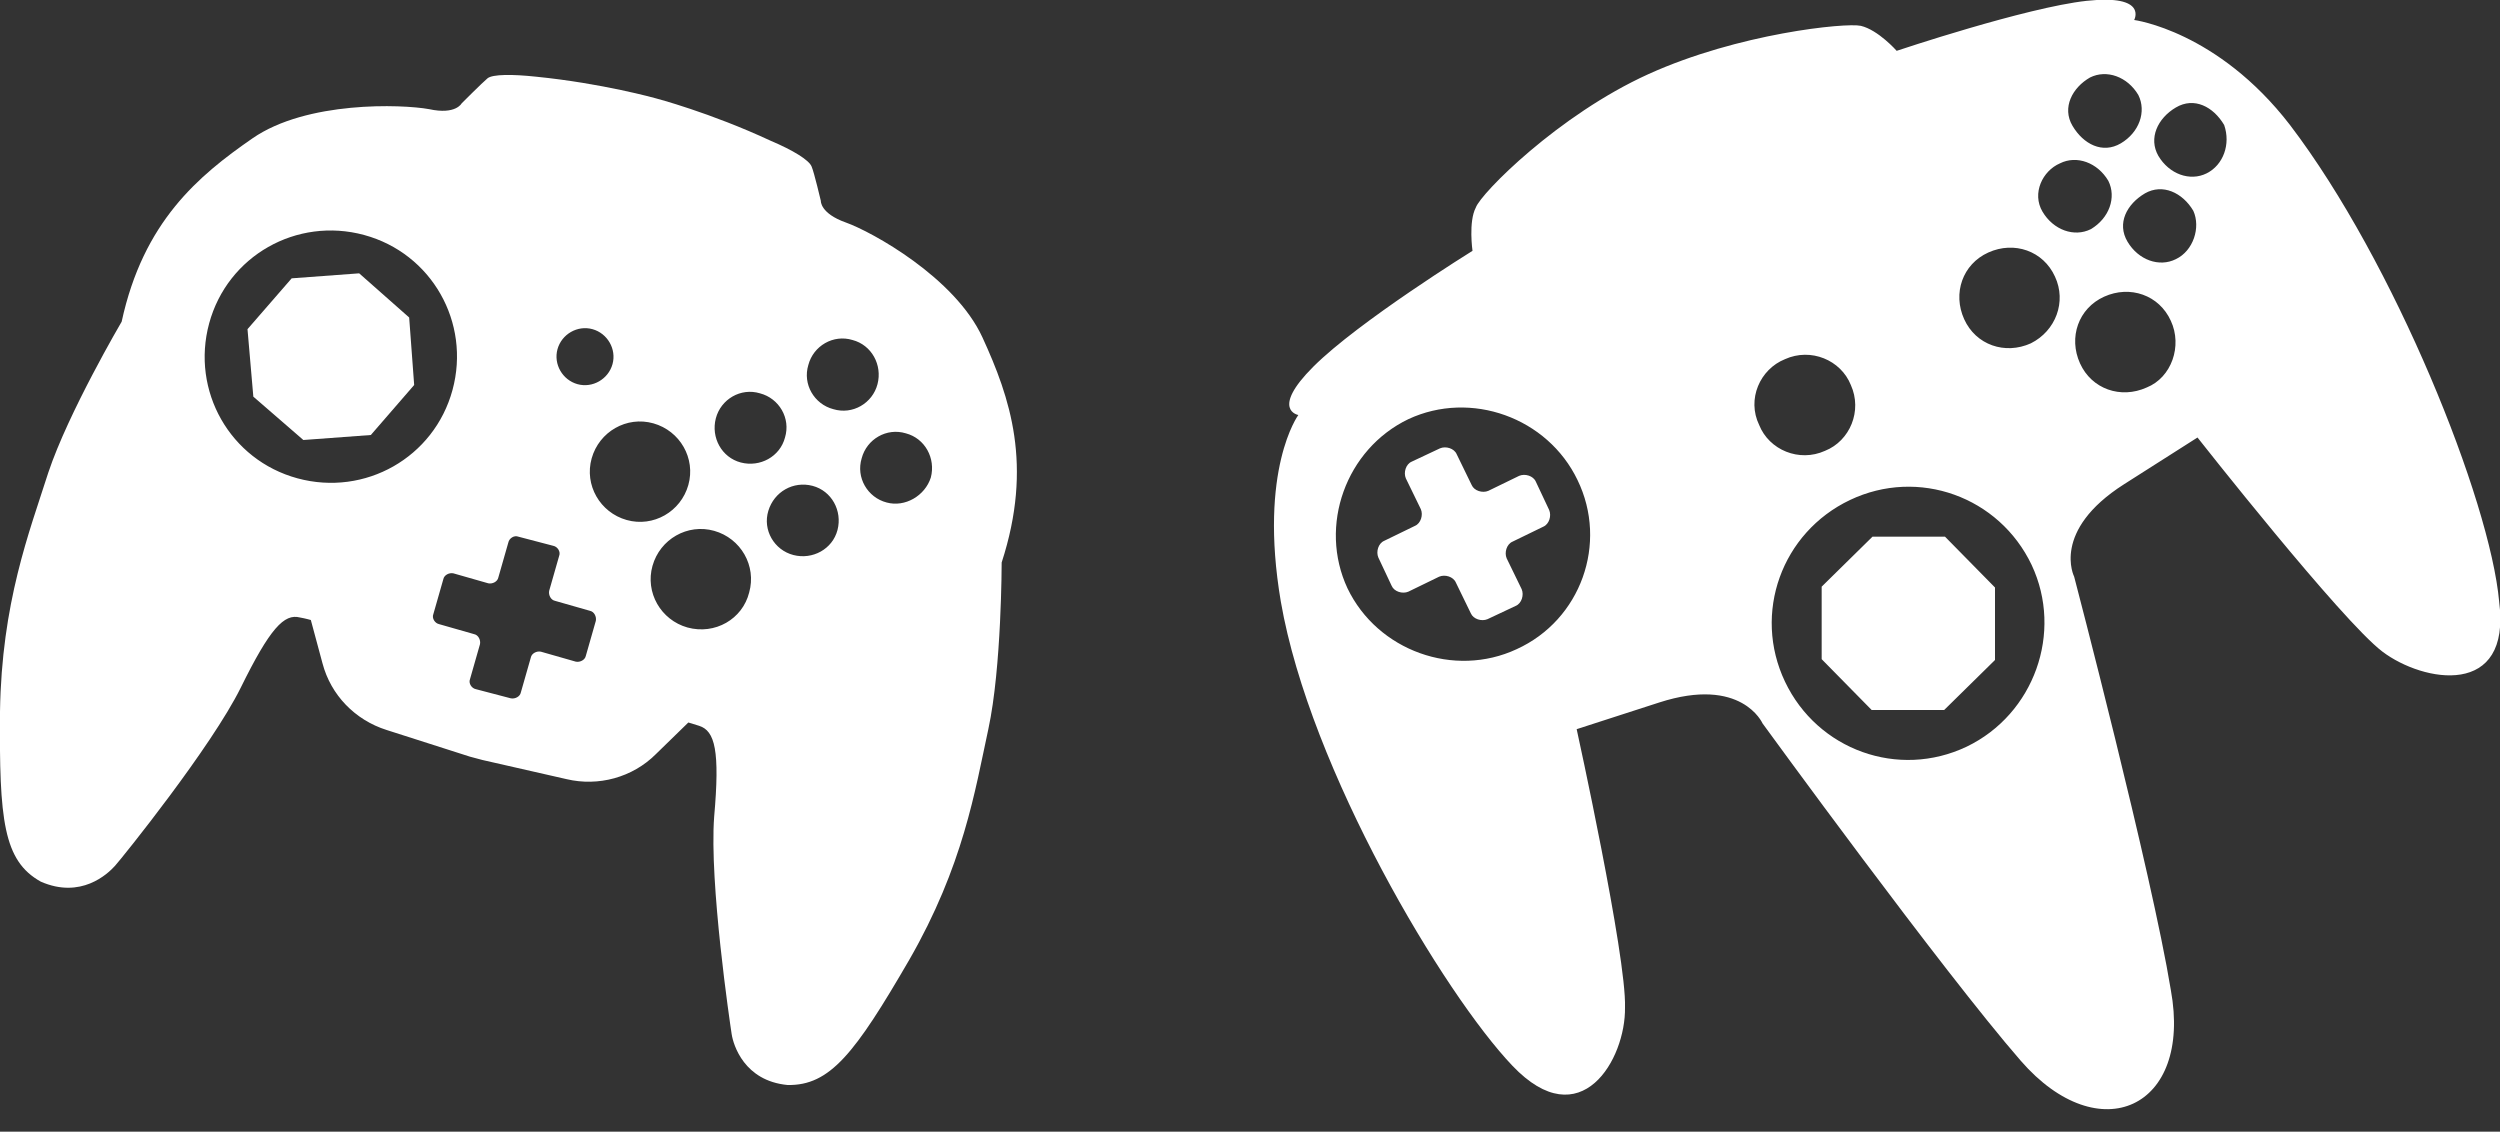 <?xml version="1.0" encoding="utf-8"?>
<!-- Generator: Adobe Illustrator 22.0.1, SVG Export Plug-In . SVG Version: 6.00 Build 0)  -->
<svg version="1.1" id="Layer_1" xmlns="http://www.w3.org/2000/svg" xmlns:xlink="http://www.w3.org/1999/xlink" x="0px" y="0px"
	 width="300px" height="135.8px" viewBox="0 0 300 135.8" style="enable-background:new 0 0 300 135.8;" xml:space="preserve">
<rect x="0" y="0" width="300" height="135.8" fill="#333333" stroke="none"/>
<style type="text/css">
	.st0{fill:#FFFFFF;}
</style>
<g>
	<path class="st0" d="M118.6,87.5c1.6-7.4,1.6-20,1.6-20c3.8-11.7,1-19.8-2.3-27c-3.3-7.2-13.3-12.7-16.4-13.8c-3.1-1.1-3-2.6-3-2.6
		s-0.8-3.4-1.1-4.1c-0.3-0.8-2.3-2-4.9-3.1c-7.3-3.4-13.8-5.1-13.8-5.1s-6.4-1.8-14.4-2.6c-2.8-0.3-5.2-0.3-5.8,0.2
		c-0.6,0.5-3.1,3-3.1,3s-0.7,1.4-3.9,0.7c-3.3-0.6-14.7-1-21.2,3.5c-6.5,4.5-13.1,10-15.7,22c0,0-6.4,10.9-8.8,18.1
		C3.5,63.9,0.2,72.3,0,85.4c-0.1,13,0.4,17.9,4.9,20.4c4.8,2.1,8-0.9,8.9-1.9s11.6-14.3,15.1-21.4c3.5-7.1,5.2-8.9,7.1-8.4
		c0.6,0.1,1.3,0.3,1.3,0.3l1.4,5.2c1,3.8,3.9,6.8,7.7,8l10,3.2l1.5,0.4L68,93.5c3.8,0.9,7.9-0.2,10.7-3l3.9-3.8c0,0,0.7,0.2,1.3,0.4
		c1.9,0.6,2.5,3,1.8,10.9c-0.6,7.9,1.9,24.8,2.1,26.1s1.5,5.6,6.7,6.1c5.1,0.1,8.1-3.8,14.6-15C115.6,103.9,117,94.9,118.6,87.5z
		 M35.7,57.4c-8.1-2.2-12.8-10.5-10.6-18.6c2.2-8.1,10.5-12.8,18.6-10.6c8.1,2.2,12.8,10.5,10.6,18.6C52.1,54.9,43.8,59.6,35.7,57.4
		z M91.2,47.2c2.3,0.6,3.7,3,3,5.3c-0.6,2.3-3,3.6-5.3,3c-2.3-0.6-3.6-3-3-5.3C86.5,47.9,88.9,46.5,91.2,47.2z M71.1,39.5
		c1.8,0.5,2.9,2.4,2.4,4.2c-0.5,1.8-2.4,2.9-4.2,2.4s-2.9-2.4-2.4-4.2C67.4,40.1,69.3,39,71.1,39.5z M70.3,78.7
		c-0.1,0.5-0.7,0.8-1.2,0.7l-4.2-1.2c-0.5-0.1-1.1,0.2-1.2,0.7l-1.2,4.2c-0.1,0.5-0.7,0.8-1.2,0.7l-4.2-1.1
		c-0.5-0.1-0.9-0.7-0.7-1.2l1.2-4.2c0.1-0.5-0.2-1.1-0.7-1.2l-4.2-1.2c-0.5-0.1-0.9-0.7-0.7-1.2l1.2-4.2c0.1-0.5,0.7-0.8,1.2-0.7
		l4.2,1.2c0.5,0.1,1.1-0.2,1.2-0.7l1.2-4.2c0.1-0.5,0.7-0.9,1.2-0.7l4.2,1.1c0.5,0.1,0.9,0.7,0.7,1.2l-1.2,4.2
		c-0.1,0.5,0.2,1.1,0.7,1.2l4.2,1.2c0.5,0.1,0.8,0.7,0.7,1.2L70.3,78.7z M75.2,62.4c-3.2-0.9-5.1-4.2-4.2-7.4
		c0.9-3.2,4.2-5.1,7.4-4.2c3.2,0.9,5.1,4.2,4.2,7.4C81.7,61.4,78.4,63.3,75.2,62.4z M82.5,75.3c-3.2-0.9-5.1-4.2-4.2-7.4
		c0.9-3.2,4.2-5.1,7.4-4.2c3.2,0.9,5.1,4.2,4.2,7.4C89.1,74.3,85.8,76.2,82.5,75.3z M95.2,66.6c-2.3-0.6-3.7-3-3-5.3s3-3.6,5.3-3
		c2.3,0.6,3.6,3,3,5.3C99.9,65.9,97.5,67.2,95.2,66.6z M100,49.1c-2.3-0.6-3.7-3-3-5.3c0.6-2.3,3-3.7,5.3-3c2.3,0.6,3.6,3,3,5.3
		C104.7,48.4,102.3,49.8,100,49.1z M106.4,60.3c-2.3-0.6-3.7-3-3-5.3c0.6-2.3,3-3.7,5.3-3c2.3,0.6,3.6,3,3,5.3
		C111,59.5,108.6,60.9,106.4,60.3z"/>
	<polygon class="st0" points="43.1,32.8 35,33.4 29.7,39.5 30.4,47.6 36.4,52.8 44.5,52.2 49.7,46.2 49.1,38.1 	"/>
</g>
<path id="Combined-Shape_1_" class="st0" d="M274.8,15c-8.7-11.3-18.7-12.6-18.7-12.6s1.7-3.1-5.7-2.3c-7.3,0.8-22.8,6-22.8,6
	s-2.2-2.5-4.3-3c-1.8-0.4-14.7,0.9-25.5,5.8c-10.8,4.9-20.1,14.3-20.7,16c-0.9,1.7-0.4,5.2-0.4,5.2S163,38.6,157.6,44
	c-5.2,5.2-1.8,5.8-1.8,5.8s-4.8,6.5-2.1,22.4c3.5,20.2,19.6,47.1,27.8,55.7s13.6-0.8,13.5-7c0.2-6.1-5.8-33.4-5.8-33.4s0,0,9.9-3.2
	c9.9-3.2,12.4,2.5,12.4,2.5s21.6,29.7,31,40.5s20.6,5.7,18-8.5c-2.3-14.1-11.6-49.6-11.6-49.6s-2.8-5.5,6-11.1l8.8-5.6
	c0,0,17.3,22,22.2,25.7c4.9,3.7,15.5,5.6,14-6C298.8,60,287.3,31.4,274.8,15L274.8,15z M182,77.9c-7.5,3.5-16.7,0.2-20.3-7.3
	c-3.5-7.5-0.2-16.7,7.3-20.3c7.5-3.5,16.7-0.2,20.3,7.3C193,65.2,189.7,74.4,182,77.9L182,77.9z M214.2,43.1
	c3.1-1.4,6.7,0.1,7.9,3.1c1.4,3.1-0.1,6.7-3.1,7.9c-3.1,1.4-6.7-0.1-7.9-3.1C209.6,47.9,211.2,44.3,214.2,43.1L214.2,43.1z
	 M236,89.6c-8.2,3.9-17.9,0.4-21.8-7.8c-3.9-8.2-0.4-17.9,7.8-21.8c8.2-3.9,17.9-0.4,21.8,7.8C247.6,75.9,244.1,85.7,236,89.6
	L236,89.6z M250.8,9.3c2-1,4.5-0.1,5.8,2.1c1,2,0.1,4.5-2.1,5.8s-4.5,0.1-5.8-2.1S248.7,10.5,250.8,9.3L250.8,9.3z M247.2,19.6
	c2-1,4.5-0.1,5.8,2.1c1,2,0.1,4.5-2.1,5.8c-2,1-4.5,0.1-5.8-2.1S245.1,20.5,247.2,19.6L247.2,19.6z M243.7,41.2
	c-3.1,1.4-6.6,0.2-8-2.9c-1.4-3.1-0.2-6.6,2.9-8c3.1-1.4,6.6-0.2,8,2.9C248,36.2,246.7,39.7,243.7,41.2L243.7,41.2z M257.6,46.5
	c-3.1,1.4-6.6,0.2-8-2.9c-1.4-3.1-0.2-6.6,2.9-8c3.1-1.4,6.6-0.2,8,2.9C261.9,41.5,260.6,45.3,257.6,46.5L257.6,46.5z M261.1,31.1
	c-2,1-4.5,0.1-5.8-2.1s-0.1-4.5,2.1-5.8c2.1-1.2,4.5-0.1,5.8,2.1C264.1,27.3,263.2,30.1,261.1,31.1L261.1,31.1z M264.8,20.8
	c-2,1-4.5,0.1-5.8-2.1c-1.2-2.1-0.1-4.5,2.1-5.8s4.5-0.1,5.8,2.1C267.7,17.3,266.8,19.8,264.8,20.8z M184.3,57.8
	c-0.3-0.7-1.3-1-2-0.7l-3.7,1.8c-0.7,0.3-1.7,0-2-0.7l-1.8-3.7c-0.3-0.7-1.3-1-2-0.7l-3.4,1.6c-0.7,0.3-1,1.3-0.7,2l1.8,3.7
	c0.3,0.7,0,1.7-0.7,2l-3.7,1.8c-0.7,0.3-1,1.3-0.7,2l1.6,3.4c0.3,0.7,1.3,1,2,0.7l3.7-1.8c0.7-0.3,1.7,0,2,0.7l1.8,3.7
	c0.3,0.7,1.3,1,2,0.7l3.4-1.6c0.7-0.3,1-1.3,0.7-2l-1.8-3.7c-0.3-0.7,0-1.7,0.7-2l3.7-1.8c0.7-0.3,1-1.3,0.7-2L184.3,57.8z
	 M233.4,64.4l-8.7,0l-6.1,6l0,8.7l6,6.1l8.7,0l6.1-6l0-8.7L233.4,64.4z"/>
</svg>
